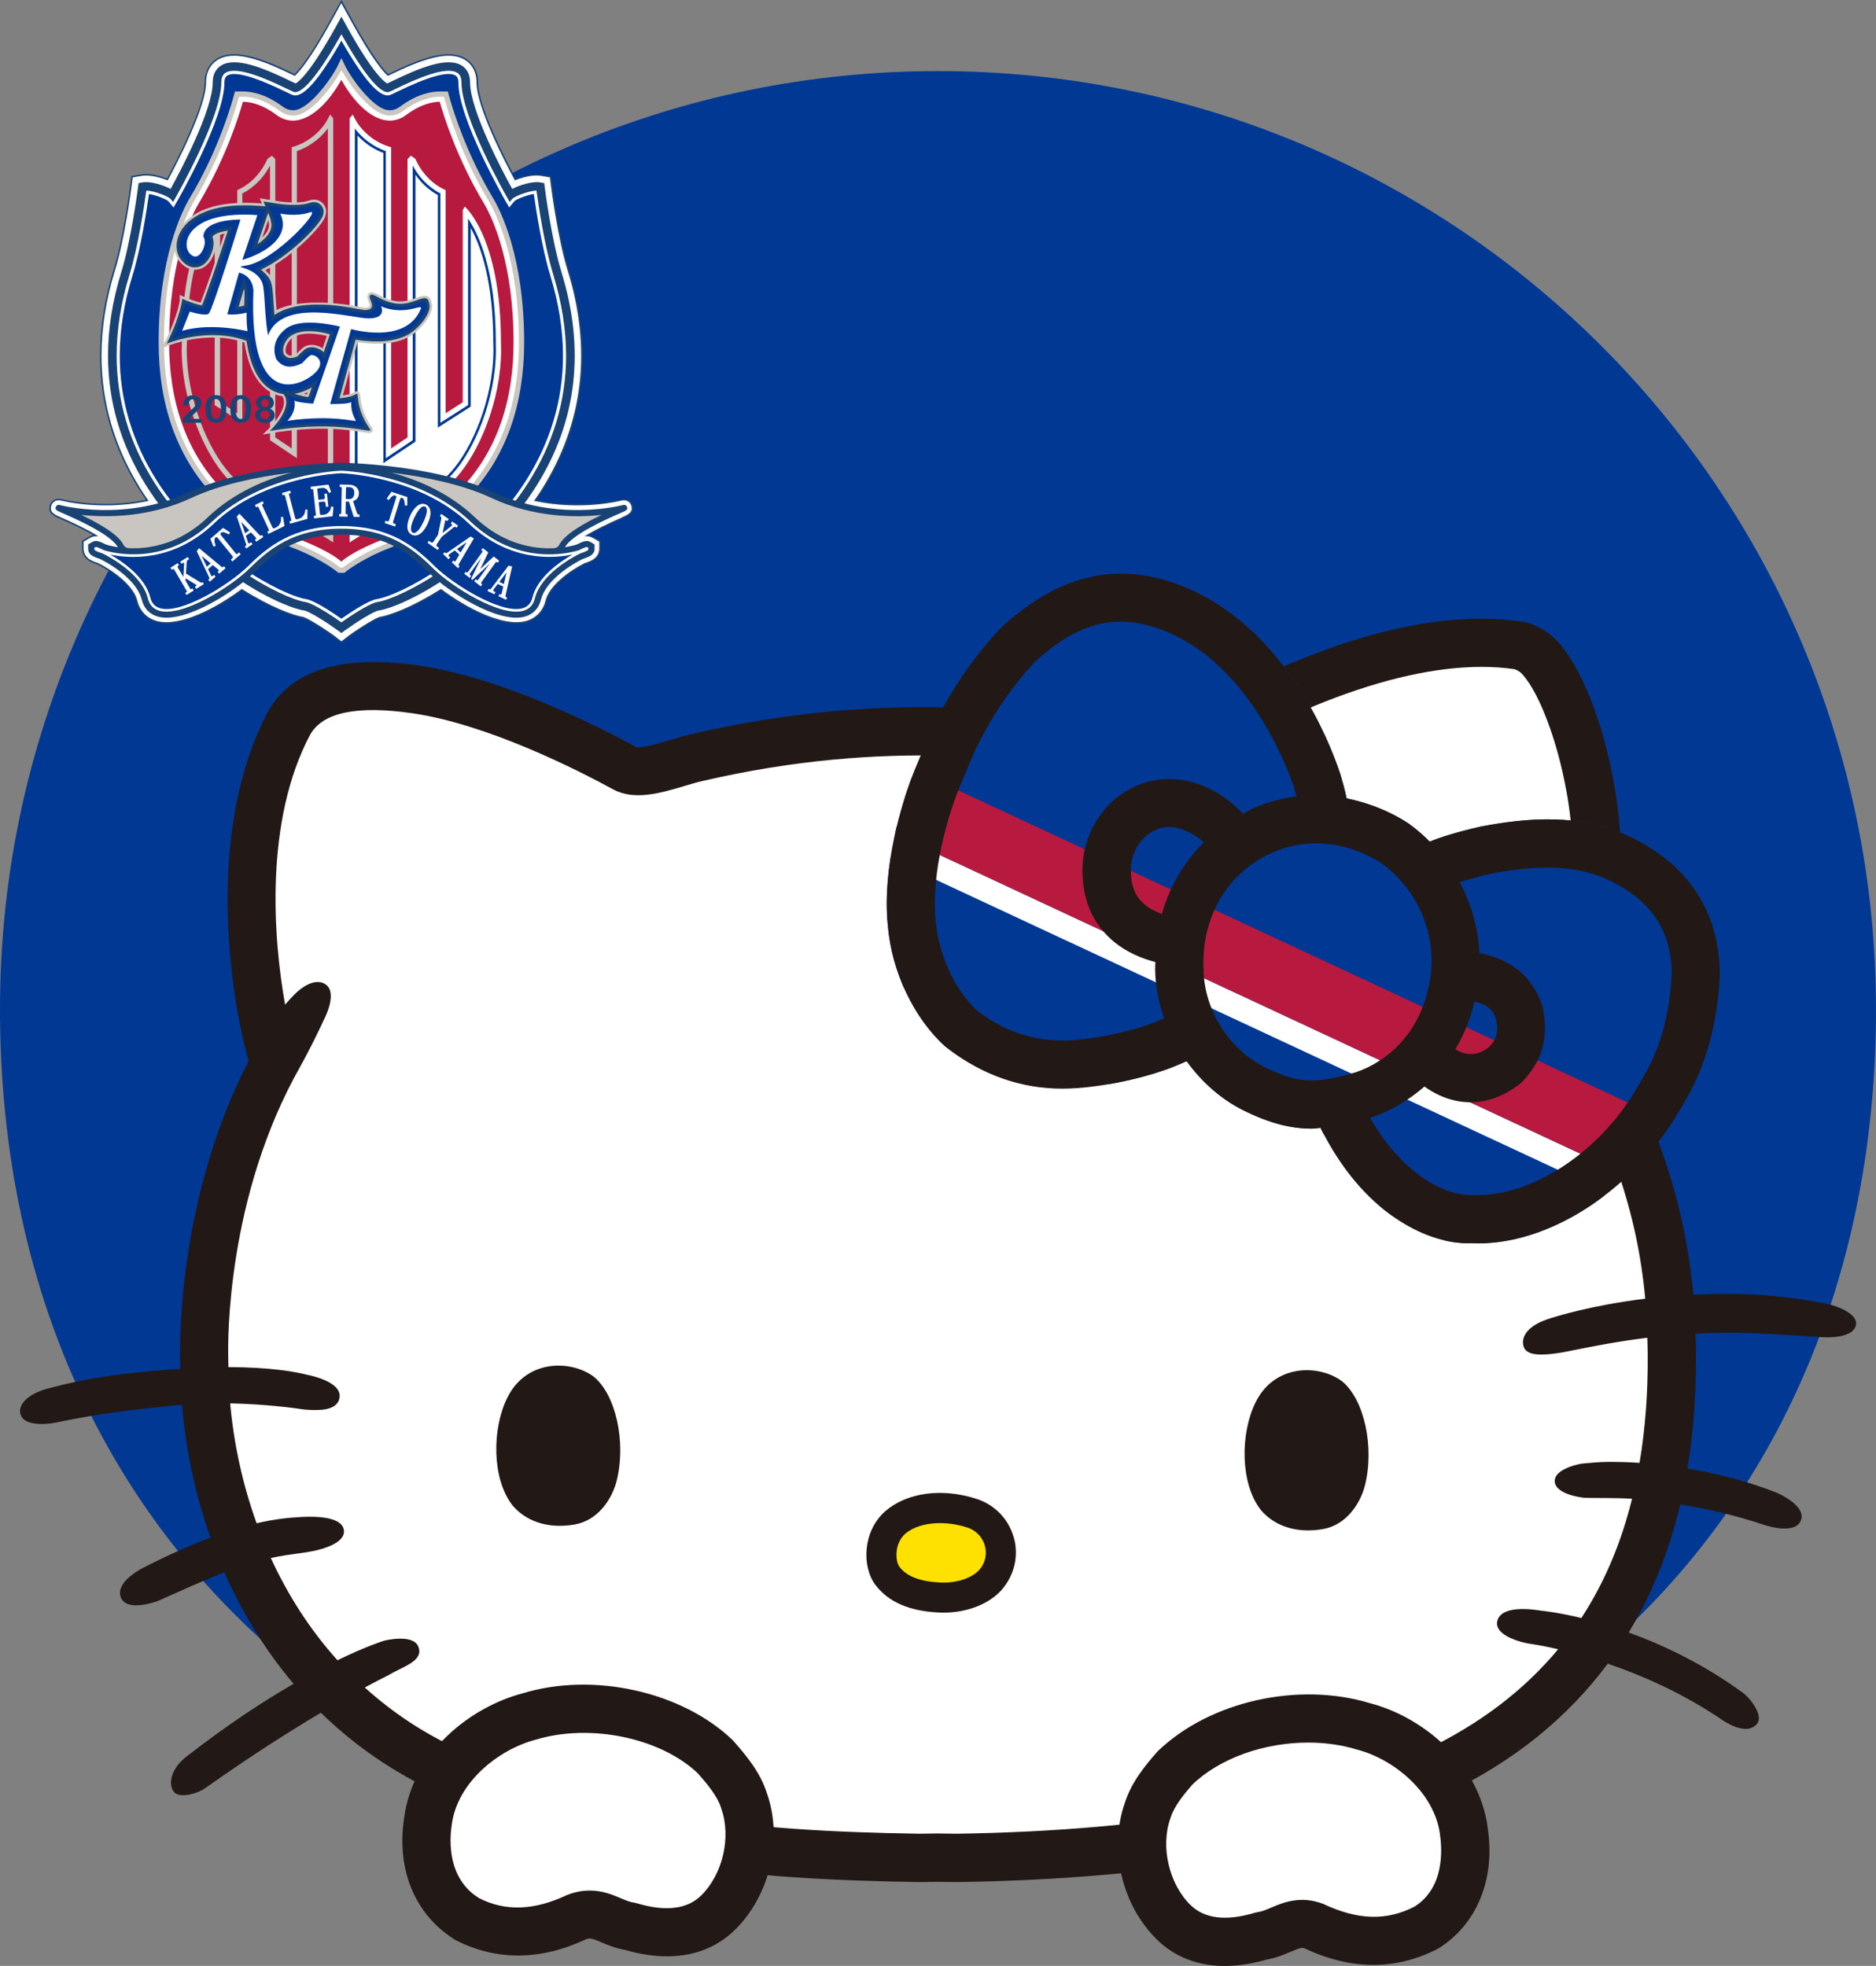 <?xml version="1.0" encoding="UTF-8"?>
<svg id="_レイヤー_2" data-name="レイヤー 2" xmlns="http://www.w3.org/2000/svg" xmlns:xlink="http://www.w3.org/1999/xlink" viewBox="0 0 426.45 446.9">
  <rect x="0" y="0" width="426.45" height="446.9" fill="#808080" stroke="none"/>
  <defs>
    <style>
      .cls-1 {
        fill: none;
      }

      .cls-2 {
        fill: #221815;
      }

      .cls-3 {
        fill: #ffe100;
      }

      .cls-4 {
        fill: #194375;
      }

      .cls-5 {
        fill: #fdfafa;
      }

      .cls-6 {
        fill: #b8193f;
      }

      .cls-7 {
        fill: #003894;
      }

      .cls-8 {
        fill: #fff;
      }

      .cls-9 {
        fill: #c9c5c0;
      }

      .cls-10 {
        clip-path: url(#clippath);
      }
    </style>
    <clipPath id="clippath">
      <path class="cls-1" d="M390.94,221.92c.07-12.49-5.34-22.53-15.6-29.03-.69-.44-1.39-.87-2.1-1.27-.77-.43-1.55-.85-2.34-1.22-11.64-5.67-23.69-4.48-34.15-2.53-5.83,1.33-9.45,2.5-11.74,3.46-1.46-1.46-3.03-2.84-4.74-4.07-.97-.67-6.37-4.22-14.15-5.76-.48-2.23-.98-3.97-1.26-4.88-.01-.05-.23-.79-.25-.84-1.29-3.88-4.26-11.63-9.68-19.89-6.8-10.34-15.02-17.72-24.49-21.96-15.15-6.65-29.01-3.93-42.64,8.54-6.19,6.41-11.53,14.18-15.87,23.1-.54,1.12-4.52,10.56-4.96,11.86-1.56,4.27-6.56,19.27-5.14,33.03.89,10.47,5.87,20.98,13,27.42.12.11.54.44.67.53,7.94,6.03,16.67,9.07,25.99,9.07,1.13,0,2.27-.05,3.42-.13,12.05-.93,21.23-4.61,21.51-4.72,1.18-.45,2.22-.93,3.33-1.4,3.32,4.59,7.6,8.48,12.65,11.05,6.29,3.17,11.23,4.29,15.81,4.29.67,0,1.31-.14,1.97-.18.25.54.51,1.09.92,1.73,9.83,18.52,24.19,24.87,33.25,24.47.58.03,1.17.05,1.76.05,15.78,0,33.72-11.18,44.46-28.18l.53-.88c3.53-5.77,8.87-14.5,9.85-31.66Z"/>
    </clipPath>
  </defs>
  <g id="_レイヤー_1-2" data-name="レイヤー 1">
    <g>
      <path class="cls-7" d="M426.45,229.38c0,117.76-84.41,196.43-213.22,196.43S0,347.14,0,229.38,95.46,16.16,213.22,16.16s213.22,95.46,213.22,213.23Z"/>
      <g>
        <g>
          <g>
            <path class="cls-2" d="M419.52,297.94c-1.3-.72-2.84-1.24-3.8-1.44-6.81-1.4-13.64-2.18-20.31-2.33-3.7-.09-7.16,0-10.49.16-1.79-20.11-8.09-39.31-19.27-58.27,1.62-9.72,2.12-22.36,2.53-32.66l.21-5.17c.84-18.75-5.88-43.26-14.38-52.47-2.12-2.29-5.31-4.04-8.12-4.45-21.54-3.21-49.87,5.35-81.73,24.67l-4-.6c-26.18-3.9-58.77-8.75-103.06,1.53-1.4.32-2.95.78-4.54,1.26-2.36.71-6.76,1.98-7.92,1.68-8.49-4.64-30.28-15.71-49.14-18.5-17.53-2.61-29.09.83-34.52,10.31-15.37,28.86-7.65,69.07-4.44,79.47-16,31.01-15.7,63.87-15.6,67.47-.01.84.03,1.72.04,2.58-.84.06-1.6.09-2.48.16-8.93.71-17.8,1.58-28.07,4.44-3.34.92-6.41,3.14-5.81,5.59.47,1.92,2.84,2.34,4.83,2.34,1.54,0,2.85-.25,2.89-.26,10.63-2.17,16.02-2.75,23.47-3.55l3.14-.34c.81-.09,1.61-.13,2.42-.2.81,9.68,2.86,19.99,6.48,30.18-4.44,1.67-9.56,3.89-15.71,7.07-.04.02-3.98,2.08-4.74,4.62-.23.78-.15,1.56.23,2.24.62,1.11,1.92,1.46,3.31,1.46,2.3,0,4.82-.95,4.86-.96,1.84-.81,3.57-1.58,5.21-2.31,3.72-1.66,6.96-3.05,10-4.23,3.93,8.9,9.09,17.53,15.73,25.34-6.84,3.95-15.09,9.33-24.43,16.6-1.94,1.52-3.19,3.45-3.41,5.32-.12,1.04.11,1.99.65,2.67.41.51,1.18.73,2.1.73,1.62,0,3.71-.68,5.14-1.7,10.26-7.27,19.16-12.89,26.15-17.04,7.51,7.31,16.5,13.67,27.22,18.49,35.27,15.84,67.77,19.4,108.95,20l4.04-.06,4.36.06c47.38-.7,84.81-7.46,111.26-20.11,15.35-7.34,27.56-17.24,36.7-29.54,7.64,2.61,16.9,6.62,25.83,12.66,1.14.79,3.45,2.17,5.5,2.17.92,0,1.79-.27,2.47-1.01.29-.3.62-.85.53-1.73-.17-1.86-2.23-4.46-3.56-5.43-9.12-6.66-18.29-10.95-26.01-13.74,5.25-8.67,9.17-18.37,11.72-29.12,5.64.9,12.22,2.35,19.44,4.77.04,0,2.17.71,4.26.71,1.57,0,3.11-.39,3.7-1.78.27-.63.26-1.33-.03-2.02-1.04-2.48-5.39-4.32-5.43-4.33-7.12-2.82-14.12-4.48-20.31-5.49,1.35-8.14,2-16.8,1.93-26,.02-1.57-.07-3.12-.1-4.67,2.93-.16,5.97-.26,9.16-.22,4.96.05,10.48.42,15.35.74,1.52.1,2.99.19,4.4.28,3.19.18,7.1-.41,7.57-2.73.17-.81-.11-2.03-2.36-3.29Z"/>
            <path class="cls-8" d="M354.53,236.07c1.76-9.13,2.29-22.42,2.71-33.11l.22-5.23c.76-16.97-5.67-38.25-11.49-44.55-.51-.56-1.4-.99-1.72-1.06-18.78-2.76-45.27,5.51-74.57,23.31-2.08,1.26-3.22,1.95-5.23,1.65l-5.91-.87c-25.25-3.76-56.69-8.45-98.98,1.36-1.2.27-2.52.68-3.88,1.08-5.38,1.6-11.46,3.43-16.3.79-7.98-4.35-28.38-14.75-45.5-17.28-12.59-1.85-20.45-.25-23.34,4.78-10.47,19.65-8.42,46.45-5.73,61.45.72-.85,1.42-1.62,2.07-2.27,2.63-2.63,5.32-3.6,7.16-2.33,1.91,1.32,1.15,4.66-.08,7.33-1.22,2.65-3.69,7.76-5.63,11.18,0,0,0,.01,0,.02-16.85,29.6-16.54,62.53-16.45,66.2,0,.74.03,1.51.04,2.26,9.31.02,14.99,1,17.89,1.74l.21.05c.06.01,7.62,1.41,7.18,5.04-.39,3.23-4.98,2.99-7.2,2.87l-.82-.06c-2.44-.37-8.96-1.24-16.86-1.4.79,8.79,2.71,18.09,6.01,27.25,4.52-1.04,7.71-1.28,9.83-1.4l.29-.02c2.79-.15,9.39-.25,9.73,3.07.3,2.87-4.87,4.24-7.11,4.7-1.04.21-2.16.36-3.41.53-1.75.24-3.74.52-6.09,1.02,3.77,8.24,8.76,16.15,15.14,23.24,6.63-3.22,10.45-4.39,10.53-4.42.06-.03,6.57-1.68,7.84,1.28,1.09,2.56-1.67,3.92-4.33,5.24-.85.42-1.74.86-2.55,1.35,0,0-.09.05-.26.13-1.03.51-2.75,1.4-5.02,2.62,6.17,5.56,13.32,10.43,21.71,14.2,33.54,15.07,64.84,18.45,104.46,19.04l4.04-.06,4.36.06c44.98-.67,81.88-7.25,106.54-19.04,12.36-5.91,22.38-13.54,30.17-22.9-3.71-.86-5.98-1.18-6.04-1.19-1.42-.14-5.85-1.17-7.34-3.19-.44-.61-.61-1.28-.47-1.94.75-3.62,7.32-2.9,10.09-2.43.35.03,3.75.38,9.03,1.65,5.2-7.94,9.03-16.98,11.53-27.1-2.33-.14-4.2-.17-5.48-.17-2.44.01-5.28-.05-5.28-.05-.74-.07-6.59-.76-6.82-3.68-.03-.39.05-1,.6-1.64,1.31-1.53,4.62-2.39,6.03-2.5l.31-.03c.84-.08,3.07-.3,5.31-.32h.61c1.62,0,3.81.05,6.42.22,1.29-7.68,1.93-15.9,1.86-24.75.01-1.24-.07-2.46-.09-3.69-6.85.85-12.47,1.97-16.3,2.74-1.96.39-3.38.68-4.24.78-1.38.2-2.56.3-3.55.3-2.31,0-3.58-.56-4-1.72-.29-.84-.23-1.74.18-2.59.74-1.52,2.53-2.81,5.19-3.71,2.09-.71,10.21-3.2,22.24-4.68-1.72-19.09-7.86-37.28-18.78-55.31-.7-1.16-.95-2.54-.69-3.87Z"/>
          </g>
          <g>
            <path class="cls-2" d="M115.31,317.75c-3.5,7.1-3.52,18.45,1.21,24.48,2.92,3.45,7.8,5.41,14.09,4.33,5.43-.94,8.52-5.9,9.55-9.85,2.23-8.84-.15-19.68-5.23-23.79-5.36-3.91-15.39-3.82-19.61,4.83Z"/>
            <path class="cls-2" d="M285.41,318.79c-3.5,7.1-3.52,18.45,1.21,24.48,2.92,3.45,7.8,5.41,14.09,4.33,5.43-.94,8.52-5.9,9.55-9.85,2.23-8.84-.14-19.68-5.23-23.79-5.36-3.91-15.39-3.82-19.61,4.83Z"/>
            <g>
              <path class="cls-2" d="M230.45,349.5c-1.17-4.16-4.32-7.43-8.44-8.76-7.86-2.55-15.82-1.48-20.77,2.79-5.16,4.56-5.41,12.65-2.18,16.84,2.99,3.87,7.72,5.9,14.48,6.2.31.01.63.02.94.02,5.41,0,10.44-1.98,13.31-5.27v-.02c2.83-3.28,3.82-7.69,2.67-11.81Z"/>
              <path class="cls-3" d="M219.91,347.25c-2.1-.68-4.24-1.01-6.25-1.01-3.19,0-6.05.84-7.91,2.45-2.45,2.17-2.29,6.18-1.26,7.52,1.68,2.18,4.74,3.34,9.35,3.54,4.27.17,7.46-1.38,8.79-2.9,1.34-1.56,1.79-3.55,1.24-5.49-.54-1.94-2.02-3.48-3.96-4.11Z"/>
            </g>
          </g>
        </g>
        <g>
          <g>
            <path class="cls-2" d="M174.31,407.58c-1.48-4.63-4.48-8.3-7.74-11.99-11.57-11.1-31.76-15.56-47.81-10.64-11.58,3.03-24.94,13.2-26.89,28.3-1.79,11.76,2.42,22.06,11.65,27.76,9.31,4.78,19.42,4.67,29.7-.17.87-.33,1.3-.24,3.57.72,1.42.61,3.17,1.34,5.28,1.7,3.57,1.03,6.76,1.46,9.57,1.46,7.46,0,12.38-3.02,15.44-6.04,7.97-7.84,10.94-20.61,7.23-31.1Z"/>
            <path class="cls-8" d="M163.98,411.17c-.03-.07-.05-.13-.07-.2-.83-2.65-3.05-5.31-5.25-7.82-8.41-8.05-24.41-11.47-36.92-7.67-8.41,2.21-17.79,9.67-19.04,19.29-.55,3.62-1.01,12.25,6.19,16.72,5.93,3.02,12.4,2.87,20-.7,1.9-.75,3.63-1.02,5.18-1.02,2.92,0,5.24.98,6.98,1.72,1.12.47,2.08.88,2.97,1.01.27.04.53.09.78.17,6.51,1.94,11.44,1.34,14.59-1.78,4.91-4.82,6.87-13.3,4.58-19.71Z"/>
          </g>
          <g>
            <path class="cls-2" d="M338.19,415.54c-1.98-15.21-15.33-25.39-26.69-28.34-16.27-4.97-36.47-.53-48.34,10.91-2.82,3.2-5.95,7-7.44,11.65-3.71,10.49-.74,23.27,7.22,31.1,3.07,3.03,8,6.05,15.45,6.05,2.81,0,5.99-.43,9.57-1.46,2.11-.36,3.86-1.1,5.28-1.7,2.29-.98,2.71-1.06,3.23-.88,10.61,5,20.73,5.11,30.44.1,8.83-5.48,13.04-15.78,11.27-27.43Z"/>
            <path class="cls-8" d="M327.35,417.07c-1.27-9.74-10.64-17.21-18.84-19.34-3.53-1.08-7.32-1.6-11.13-1.6-9.92,0-20.02,3.48-26.32,9.54-1.88,2.17-4.1,4.83-4.94,7.48-.02.07-.04.13-.07.2-2.29,6.41-.33,14.89,4.56,19.7,3.17,3.11,8.06,3.72,14.6,1.78.25-.07.51-.13.78-.17.89-.13,1.85-.53,2.97-1.01,2.67-1.14,6.69-2.83,11.82-.85,7.93,3.73,14.41,3.87,20.73.64,6.81-4.24,6.35-12.88,5.82-16.38Z"/>
          </g>
        </g>
        <g>
          <g class="cls-10">
            <g>
              <rect class="cls-7" x="242.27" y="118.22" width="103.62" height="181.08" transform="translate(-19.41 387.06) rotate(-65)"/>
              <rect class="cls-6" x="280.86" y="130.38" width="15.11" height="181.08" transform="translate(-33.7 388.94) rotate(-65)"/>
              <rect class="cls-8" x="281.34" y="139.7" width="5.45" height="181.08" transform="translate(-44.65 390.39) rotate(-65)"/>
            </g>
          </g>
          <path class="cls-2" d="M390.94,221.92c.07-12.49-5.34-22.53-15.6-29.03-.69-.44-1.39-.87-2.1-1.27-.77-.43-1.55-.85-2.34-1.22-11.64-5.67-23.69-4.48-34.15-2.53-5.83,1.33-9.45,2.5-11.74,3.46-1.46-1.46-3.03-2.84-4.74-4.07-.97-.67-6.37-4.22-14.15-5.76-.48-2.23-.98-3.97-1.26-4.88-.01-.05-.23-.79-.25-.84-1.29-3.88-4.26-11.63-9.68-19.89-6.8-10.34-15.02-17.72-24.49-21.96-15.15-6.65-29.01-3.93-42.64,8.54-6.19,6.41-11.53,14.18-15.87,23.1-.54,1.12-4.52,10.56-4.96,11.86-1.56,4.27-6.56,19.27-5.14,33.03.89,10.47,5.87,20.98,13,27.42.12.11.54.44.67.53,7.94,6.03,16.67,9.07,25.99,9.07,1.13,0,2.27-.05,3.42-.13,12.05-.93,21.23-4.61,21.51-4.72,1.18-.45,2.22-.93,3.33-1.4,3.32,4.59,7.6,8.48,12.65,11.05,6.29,3.17,11.23,4.29,15.81,4.29.67,0,1.31-.14,1.97-.18.25.54.51,1.09.92,1.73,9.83,18.52,24.19,24.87,33.25,24.47.58.03,1.17.05,1.76.05,15.78,0,33.72-11.18,44.46-28.18l.53-.88c3.53-5.77,8.87-14.5,9.85-31.66ZM262.41,232.44c-.08.03-8.08,3.2-18.37,4-11.87.92-19.45-4.84-21.88-6.66-5-4.53-8.79-12.66-9.45-20.34-1.18-11.51,3.16-24.52,4.61-28.48.39-1.06,3.95-9.57,4.44-10.59,3.84-7.89,8.52-14.72,13.66-20.06,10.24-9.37,19.41-11.29,30.57-6.38,7.49,3.36,14.15,9.4,19.77,17.96,4.92,7.49,7.54,14.61,8.32,16.9l.28.99c.1.33.23.76.37,1.26-3.12.38-6.39,1.21-9.76,2.67-.86.37-1.62.86-2.44,1.29-1.82-1.99-4.05-3.77-6.3-5.03-6.73-3.79-14.11-3.84-20.25-.13-6.59,4-10.46,11.71-9.86,19.44.23,6.03,2.69,11.16,7.12,14.82,2.87,2.37,6.27,3.78,9.4,4.6,0,.53-.07,1.05-.05,1.58.03,3.82.78,7.6,2.04,11.21-.76.31-1.43.63-2.24.94ZM264.12,207.75c-1.43-.51-2.96-1.24-4.22-2.39-1.79-1.63-2.7-3.75-2.82-6.7-.29-3.87,1.51-7.59,4.61-9.47,2.17-1.32,4.47-1.53,7.04-.66,2.02.68,3.67,1.86,4.9,2.98-4.48,4.46-7.75,9.99-9.5,16.23ZM306.89,244.14c-7.63,2.01-11.53,2.43-19.54-1.62-8.18-4.17-13.72-13.13-13.78-22.47-.43-11.82,5.62-21.89,15.78-26.29,3.44-1.49,6.75-2.04,9.77-2.05,8.05,0,14.03,3.93,14.85,4.49,9.03,6.49,13.34,17.88,10.69,28.51-2.49,11.49-10.8,17.57-17.75,19.43ZM371.63,248.08l-.6,1.01c-8.69,13.74-23.71,23.26-36.56,22.57-6.52.09-15.93-5.16-23.02-17.53,4.14-1.36,8.46-3.71,12.35-7.14,1.96,1.41,4.3,2.61,7,3.2,1.02.22,2.2.38,3.49.38,3.21,0,7.18-.98,11.47-4.38,4.8-4.81,6.43-10.35,4.84-17.49-2.82-8.54-9.53-11.12-14.31-12.03-.27-5.63-1.81-11.14-4.48-16.14,2.05-.65,4.64-1.36,7.15-1.94,8.49-1.57,18.35-2.62,27.19,1.67.59.28,1.14.58,1.7.89.53.3,1.04.61,1.59.96,7.15,4.53,10.61,10.99,10.57,19.46-.82,14.14-4.94,20.88-8.38,26.5ZM335.17,227.65c2.53.61,4.13,1.69,4.89,3.94.65,2.96.13,4.69-1.56,6.43-1.71,1.35-3.44,1.83-5.18,1.51-.94-.17-1.76-.57-2.49-1,1.88-3.16,3.39-6.77,4.33-10.89Z"/>
        </g>
      </g>
    </g>
    <g>
      <g>
        <path class="cls-4" d="M143.86,114.78c-.3-.86-1.2-1.71-2.75-1.29-.09.02-8.64,2.25-19.07.15.6-.87,1.12-1.65,1.57-2.39,9.42-15.1,11.36-31.91,5.77-49.97-2.18-7.04-3.66-18.39-3.73-18.89h0s0,0,0,0l-.13-1.01-.16-1.23-.02-.13-.13-.02-1.22-.2-1.01-.17c-1.45-.24-3.59.12-5.76.95-2.1-3.9-8.54-16.35-8.54-21.82,0-3.21-1.72-4.76-2.75-5.41-3.84-2.4-9.85-.34-17.7,3.48-1.1-1.06-3.53-3.97-7.83-11.76h0s0,0,0,0h0s-1.19-2.17-1.19-2.17l-1.45-2.63-.15-.28-.15.28-1.46,2.63-1.2,2.17c-4.3,7.79-6.73,10.7-7.83,11.76-7.85-3.83-13.86-5.88-17.7-3.48-1.03.64-2.75,2.2-2.75,5.41,0,5.47-6.44,17.92-8.54,21.82-2.17-.83-4.31-1.19-5.76-.95h.02s-.19.03-1.02.17l-1.22.2-.13.02-.02.13-.16,1.23-.13,1.01c-.06.48-1.55,11.85-3.73,18.89-2.06,6.66-3.1,13.24-3.1,19.57,0,10.73,2.99,20.96,8.88,30.4.46.73.98,1.52,1.57,2.39-10.43,2.11-18.98-.12-19.07-.15-1.55-.42-2.45.43-2.75,1.28-.66,1.87.9,2.55,2.27,3.15,3.08,1.35,5.62,2.59,7.57,3.71-.34.07-.67.19-1,.39,0,0-1.47.86-1.47.86l-.09.05v.1s0,1.19,0,1.19c0,0,0,.51,0,.51,0,1.22.65,2.25,1.82,2.9.42.23,1.01.48,1.77.73,3.49,1.77,7.84,5,8.65,8.31.6,2.45,2.32,4.22,4.71,4.86,5.29,1.41,13.72-2.99,19.39-7.22,6.38,4.01,11.45,5.89,13.87,6.28.62.15,3.66,1.9,6.86,4.18h0c.2.16.46.36.77.6l1.01.77.11.08.11-.08,1.01-.78.77-.59c3.24-2.32,6.22-4.02,6.86-4.18,2.43-.39,7.49-2.27,13.87-6.28,5.66,4.23,14.1,8.63,19.39,7.22,2.39-.64,4.11-2.41,4.71-4.86.81-3.3,5.17-6.54,8.65-8.31.76-.25,1.36-.49,1.77-.73,1.18-.65,1.82-1.68,1.82-2.89v-1.8l-.09-.05-.6-.36s-.88-.52-.88-.52c-.33-.2-.66-.32-1-.39,1.95-1.12,4.48-2.37,7.57-3.71,1.37-.6,2.93-1.28,2.27-3.14Z"/>
        <path class="cls-8" d="M141.44,117.6c-3.34,1.46-6.05,2.8-8.06,3.99l-.53.31h.61c.47.02.91.16,1.36.42,0,0,.88.52.88.52,0,0,.39.23.52.3v1.6c0,1.08-.58,2-1.64,2.59-.4.22-.98.46-1.73.7h-.01s-.01.01-.01.01c-3.55,1.8-8,5.12-8.84,8.54-.57,2.32-2.2,4-4.46,4.6-5.2,1.39-13.58-3.03-19.18-7.23l-.1-.07-.1.06c-6.4,4.04-11.45,5.91-13.86,6.3h0s-.02,0-.03,0c0,0,0,0,0,0h0c-.7.19-3.66,1.87-6.97,4.24,0,0-.77.6-.77.6,0,0-.73.57-.9.7l-.91-.69c-.32-.24-.59-.45-.79-.62h0c-3.3-2.36-6.26-4.04-6.96-4.22h0c-2.39-.38-7.46-2.25-13.89-6.31l-.1-.06-.1.07c-5.6,4.2-13.98,8.62-19.18,7.23-2.26-.6-3.89-2.28-4.46-4.6-.84-3.42-5.29-6.74-8.84-8.54h-.01s-.01-.01-.01-.01c-.74-.24-1.33-.48-1.73-.7-1.06-.59-1.64-1.51-1.64-2.6,0,0,0-.51,0-.51,0,0,0-.81,0-1.09l1.39-.81c.45-.26.89-.4,1.36-.41h.61s-.53-.33-.53-.33c-2.01-1.19-4.72-2.54-8.06-3.99-1.35-.59-2.63-1.15-2.08-2.71.25-.71,1.01-1.42,2.33-1.06.09.02,8.86,2.32,19.49.1l.26-.05-.15-.22c-.66-.95-1.22-1.8-1.72-2.59-5.86-9.39-8.83-19.55-8.83-30.22,0-6.29,1.04-12.84,3.09-19.46,2.19-7.07,3.68-18.47,3.74-18.95,0,0,.13-1.01.13-1.01l.14-1.1,1.09-.18,1.01-.17h0c1.42-.23,3.56.14,5.72.98l.14.06.07-.14c2.03-3.77,8.65-16.51,8.65-22.12,0-3.04,1.62-4.51,2.58-5.11,3.7-2.31,9.62-.27,17.37,3.51,0,0,.09.05.09.05l.11.05.09-.08c1.08-1,3.55-3.89,7.99-11.93,0,0,1.2-2.17,1.2-2.17l1.3-2.36,1.3,2.36,1.2,2.17h0s0,0,0,0c4.44,8.04,6.91,10.92,7.99,11.93l.09.08.19-.09c7.76-3.78,13.69-5.83,17.39-3.52.97.6,2.58,2.07,2.58,5.11,0,5.61,6.62,18.35,8.65,22.12l.07.14.14-.06c2.16-.85,4.3-1.22,5.72-.98l1.01.17,1.09.18.14,1.1.13,1.01c.06.48,1.55,11.87,3.74,18.95,5.56,17.96,3.63,34.67-5.74,49.68-.49.79-1.06,1.64-1.72,2.59l-.15.22.26.05c10.62,2.22,19.4-.08,19.49-.1,1.32-.36,2.08.35,2.33,1.06.55,1.56-.73,2.12-2.08,2.71Z"/>
      </g>
      <g>
        <g>
          <g>
            <path class="cls-4" d="M127.63,61.83c-2.23-7.2-3.73-18.71-3.79-19.2l-.13-1.01-1.01-.17c-1.61-.26-4.44.55-6.27,1.5-2.04-3.71-9.57-17.82-9.57-24.19,0-2.21-1.02-3.31-1.88-3.85-3.31-2.07-9.62.5-15.95,3.59,0,0-.68.32-1,.47-.6-.3-3.22-2.14-9.22-13.01l-1.2-2.17-1.2,2.17c-6.01,10.87-8.62,12.71-9.22,13.01-.24-.12-1-.47-1-.47-6.33-3.09-12.64-5.66-15.95-3.59-.86.54-1.89,1.64-1.89,3.85,0,6.37-7.53,20.48-9.57,24.19-1.83-.96-4.66-1.77-6.27-1.5l-1.01.17-.13,1.01c-.06.49-1.57,12-3.79,19.2-2.01,6.48-3.02,12.88-3.02,19.02,0,10.38,2.89,20.29,8.6,29.43,11.27,18.06,30.08,27.58,36.02,28.51,1.04.16,4.75,2.46,7.6,4.5,0,0,.82.63.82.63l.8-.61c2.86-2.04,6.58-4.35,7.62-4.51,5.95-.93,24.76-10.45,36.02-28.51,9.12-14.62,11-30.93,5.58-48.45Z"/>
            <g>
              <path class="cls-8" d="M125.76,62.4c-1.98-6.41-3.38-15.96-3.76-18.74l-.04-.33-.33.02c-1.7.13-4.7,1.29-5.22,1.91l-.55.65-.42-.73c-.43-.75-10.54-18.46-10.54-26.43,0-1.62-.75-2.07-.99-2.22-2.56-1.56-9.23,1.37-14.02,3.7-.91.44-1.28.62-1.5.68-1.08.3-3.87-.93-10.48-12.59l-.3-.54-.31.54c-6.61,11.66-9.4,12.89-10.48,12.59-.21-.06-.59-.24-1.5-.68-4.79-2.34-11.46-5.26-14.02-3.7-.24.15-.99.6-.99,2.22,0,7.97-10.11,25.68-10.54,26.43l-.42.73-.55-.65c-.52-.62-3.51-1.78-5.22-1.91l-.33-.02-.04.33c-.38,2.77-1.78,12.32-3.76,18.74-1.95,6.29-2.93,12.49-2.93,18.44,0,10.21,2.89,19.93,8.6,28.89,10.82,16.99,28.97,26.3,34.36,27.14,1.24.19,4.21,1.87,7.92,4.47l.2.14.2-.14c3.71-2.6,6.67-4.27,7.92-4.47,5.4-.84,23.55-10.16,34.36-27.14,5.71-8.96,8.6-18.68,8.6-28.89,0-5.95-.99-12.15-2.93-18.44Z"/>
              <path class="cls-7" d="M125.09,62.61c-1.93-6.22-3.3-15.36-3.74-18.51-1.74.23-4.12,1.29-4.41,1.63l-.87,1.04-.32.39-.25-.44-.67-1.17c-.43-.76-10.63-18.62-10.63-26.77,0-1.22-.49-1.52-.66-1.62-1.68-1.02-6.17.23-13.35,3.74-.99.48-1.35.65-1.61.73-2.25.63-5.84-3.42-10.97-12.38-5.13,8.96-8.72,13.02-10.97,12.38-.27-.08-.62-.25-1.62-.73-7.18-3.5-11.67-4.76-13.35-3.73-.16.1-.66.4-.66,1.62,0,8.15-10.2,26.02-10.63,26.77l-.67,1.17-.25.44-.32-.39-.87-1.04c-.28-.34-2.67-1.39-4.41-1.63-.44,3.15-1.81,12.29-3.74,18.51-1.93,6.22-2.9,12.36-2.9,18.23,0,10.08,2.86,19.67,8.49,28.52,10.7,16.8,28.57,26,33.88,26.83,1.82.28,5.72,2.85,8.01,4.45,2.3-1.6,6.19-4.16,8.01-4.45,5.31-.83,23.18-10.03,33.88-26.83,5.63-8.84,8.49-18.44,8.49-28.52,0-5.88-.98-12.01-2.9-18.23Z"/>
            </g>
            <g>
              <path class="cls-9" d="M77.61,13.2l-1.04,2.16c-2.7,4.81-6.7,9.03-9.11,9.6-1.11.27-2.19.02-3.2-.73-4.05-3.02-7.41-3.45-9.05-3.44h-1.8s-.48,1.72-.48,1.72c-.77,2.73-3.74,12.41-9.76,22.45-1.67,2.79-7.11,13.39-7.11,32.87,0,7.02,1.03,13.49,3.05,19.23,4.59,13.02,14.15,22.4,28.4,27.86,3.91,1.55,7.9,3.98,9.41,5.3h1.37c1.51-1.32,5.5-3.75,9.41-5.3,14.25-5.46,23.81-14.84,28.4-27.86,2.02-5.74,3.05-12.2,3.05-19.23,0-19.48-5.44-30.09-7.11-32.87-6.01-10.04-8.99-19.72-9.76-22.45l-.48-1.71h-1.8c-1.64-.02-5,.41-9.05,3.43-1.01.75-2.08,1-3.2.73-2.41-.57-6.41-4.79-9.11-9.6l-1.04-2.16h0Z"/>
              <path class="cls-8" d="M77.61,15.95c-2.52,4.49-6.72,9.43-9.87,10.18-1.45.35-2.9.02-4.18-.94-3.77-2.81-6.84-3.21-8.33-3.2,0,0-.45,0-.9,0-.12.43-.24.85-.24.85-.78,2.76-3.79,12.57-9.88,22.74-1.63,2.72-6.94,13.08-6.94,32.26,0,6.89,1,13.22,2.98,18.83,4.47,12.68,13.79,21.81,27.71,27.15,3.73,1.48,7.55,3.73,9.4,5.22h.53c1.85-1.49,5.66-3.74,9.38-5.22,13.93-5.34,23.25-14.47,27.72-27.15,1.98-5.61,2.98-11.94,2.98-18.83,0-19.18-5.32-29.54-6.94-32.26-6.09-10.16-9.1-19.97-9.88-22.74,0,0-.12-.43-.24-.85-.45,0-.9,0-.9,0-1.49,0-4.56.39-8.33,3.2-1.28.96-2.73,1.28-4.18.93-3.15-.75-7.35-5.69-9.87-10.18h0s0,0,0,0Z"/>
              <path class="cls-6" d="M77.61,127.68c-2.25-1.97-6.45-3.84-9.22-4.95-13.59-5.21-22.68-14.11-27.03-26.45-2.12-6-2.92-12.35-2.92-18.45,0-18.03,4.75-28.27,6.78-31.67,6.1-10.18,9.12-19.88,10-23.02,1.34,0,4.11.36,7.6,2.97,1.58,1.18,3.37,1.57,5.18,1.14,3.98-.95,7.39-5.17,9.59-9.09h0c2.2,3.92,5.61,8.14,9.59,9.09,1.81.43,3.61.04,5.18-1.14,3.5-2.6,6.26-2.97,7.6-2.97.88,3.13,3.9,12.84,10,23.02,2.04,3.4,6.78,13.63,6.78,31.67,0,6.1-.8,12.45-2.92,18.45-4.35,12.34-13.44,21.24-27.03,26.45-2.77,1.1-6.96,2.97-9.22,4.95"/>
              <g>
                <g>
                  <path class="cls-8" d="M101.31,43.21s-4.44-1.56-6.9-7.11l-1.01-.7-.76.76v63.28l-3.73,2.5V33.45s-4.58-.91-7.72-5.55l-1.02-1.87-.7.89v96.38l1.44-.91c1.95-1.23,4.92-2.73,8.03-2.89,1.43-.09,8.14-3.6,14.81-10.96,5.05-5.57,10.17-17.36,10.17-29.12l-.04-1.54c0-24.03-8.23-30.92-8.23-30.92l-.46.81v43.68l-3.9,2.5v-50.73Z"/>
                  <path class="cls-7" d="M112.71,77.9c0-16.67-4.04-24.9-6.31-28.21v42.4l-6.29,4.02v-52.14c-1.38-.69-4.25-2.5-6.29-6.35v62.44l-6.11,4.1V34.34c-1.53-.51-4.59-1.89-7.05-5.15v91.95c2.06-1.25,5.05-2.67,8.22-2.84,1.15-.11,7.58-3.5,13.99-10.57,4.9-5.4,9.86-16.86,9.86-28.32l-.04-1.51ZM102.45,107.34c-6.56,7.23-12.83,10.3-13.58,10.38-2.87.15-5.59,1.29-7.59,2.4V30.82c2.11,2.26,4.39,3.39,5.86,3.94v70.53l7.3-4.9v-60.67c1.76,2.51,3.78,3.91,5.09,4.62v52.87l7.48-4.78v-40.61c2.27,4.12,5.12,12.08,5.12,26.1l.04,1.5c0,11.31-4.88,22.6-9.71,27.92Z"/>
                </g>
                <g>
                  <path class="cls-9" d="M53.91,43.21s4.44-1.56,6.9-7.11l1.01-.7.76.76v63.28l3.73,2.5V33.45s4.58-.91,7.72-5.55l1.02-1.87.7.89v96.38l-1.44-.91c-1.95-1.23-4.92-2.73-8.03-2.89-1.43-.09-8.14-3.6-14.81-10.96-5.05-5.57-10.17-17.36-10.17-29.12l.04-1.54c0-24.03,8.23-30.92,8.23-30.92l.46.81v43.68l3.9,2.5v-50.73Z"/>
                  <path class="cls-6" d="M67.49,34.34v69.83l-6.11-4.1v-62.44c-2.03,3.85-4.91,5.66-6.29,6.35v52.14l-6.29-4.02v-42.41c-2.27,3.31-6.31,11.53-6.31,28.18l-.04,1.57c0,11.43,4.96,22.89,9.86,28.29,6.41,7.07,12.84,10.46,14.01,10.57,3.15.16,6.14,1.58,8.2,2.84V29.2c-2.46,3.26-5.52,4.63-7.05,5.15Z"/>
                </g>
              </g>
            </g>
          </g>
          <g>
            <path class="cls-9" d="M98.2,69.35c-.11-1-.39-1.61-.89-1.92-.72-.44-1.59-.12-2.69.28-1.01.37-2.26.83-3.71.81-1.98-.03-3.56-.84-4.71-1.44-.93-.48-1.54-.79-2.1-.57-.18.07-.43.24-.56.63-.03.1-.05.21-.05.32,0,.32.13.66.28,1.03.12.32.28.71.28.98,0,.08-.01.15-.04.19-.04.06-.24.26-1.09.28-.03,0-1.7-.28-1.7-.28-4.6-.94-13.85-1.63-18.35.82-.04-.5-.07-.97-.1-1.38l-.02-.37c-.15-2.23-.26-3.85-.67-4.95-.36-.97-1.06-1.7-1.76-2.36,6.2-3.16,12.87-9.86,13.66-12.31v-.04s.16-.85.16-.85v-.06c0-1.05-.52-1.71-.82-2.01-.47-.45-1.49-1.13-3.1-.56-2.34.83-6.65.2-6.69.19l-4.48-.7.1.25s.33.81.38.94c-.25-.02-.64-.05-.64-.05-13.48-.97-17.47,4.33-18.56,6.66-1.17,2.49-.86,5.19.77,6.89,1.94,2.02,3.82,1.63,4.76,1.22,2.44-1.06,3.27-4.32,3.27-5.64v-.18c-.03-.41-.09-.81-.2-1.24.33-.3,1.08-.6,2.09-.82-2.21,6.75-4.41,13.12-5.41,15.67-.38-.07-.85-.21-1.58-.45-1.13-.37-2.33-.91-2.38-.93l-.82-.37.04.9s.02.71-.51,2.56c-1.06,3.75-2.87,7.23-2.95,7.37l-.72,1.36,1.42-.59c.09-.04,9.08-3.71,17.45-.75.96,6.19,3.21,10.11,6.68,11.63.63.28,1.28.46,1.92.56.27.39.39.83.39,1.35,0,2.14-2.33,4.95-3.56,6.13l-1.28,1.23,1.75-.29c10.95-1.85,17.85-.75,20.8-.28,1.6.26,2.09.33,2.38-.14.11-.18.19-.48-.1-.9-2.22-3.18-2.48-5.67-2.61-6.86-.07-.69-.12-1.11-.53-1.3-.17-.08-.44-.12-.79.12-.61.43-2.02.66-2.68.75.11-.4,1.4-5.05,1.4-5.05.96-3.46,1.66-6,1.94-7.03,2.98.43,7.32.78,11.1-.93,2.78-1.25,6.12-5.13,5.85-7.53ZM64.93,79.83s-.01-.24-.01-.24c0-.73.34-1.53.96-2.26.5-.59,2.57-2.37,8.42-.95-.04.11-.45,1.32-.96,2.79-1.37-.9-3.25-1.13-4.54-.06-.48.4-1.01.91-1.51,1.46-.82.3-1.42.35-1.79.12-.18-.11-.34-.26-.5-.45-.03-.15-.06-.29-.07-.41ZM60.62,51.06s.2-.59.35-1.02c.09.33.18.78.18,1.14v.15c-.07.87-.58,1.75-1.52,2.62.26-.75.99-2.9.99-2.9ZM69.04,89.53c.3-.11.59-.23.87-.35-.09.26-.15.44-.16.48-.19-.02-.44-.07-.7-.13Z"/>
            <path class="cls-4" d="M97.65,69.41c-.39-3.51-2.79-.28-6.75-.34-3.96-.06-6.39-3.06-6.85-1.75-.26.74,1.98,3.12-1.19,3.17-.08-.02-1.75-.29-1.75-.29-4.16-.85-13.42-2.21-18.73,1.4-.08-.9-.13-1.74-.18-2.46-.16-2.36-.25-4.08-.66-5.16-.42-1.12-1.38-1.93-2.21-2.69,6.45-3.01,13.38-10.11,14.1-12.34l.13-.76h0c0-.87-.41-1.39-.66-1.63-.38-.36-1.2-.91-2.53-.44-2.5.89-6.92.22-6.96.22l-3.52-.55.19.47.19.47s.04.1.07.17c-.54-.04-1.52-.11-1.52-.11-13.13-.95-16.98,4.12-18.02,6.34-1.07,2.28-.81,4.74.67,6.28,1.71,1.78,3.33,1.45,4.15,1.09,2.07-.9,2.93-3.79,2.93-5.14v-.17c-.03-.5-.12-.92-.23-1.31.04-.13.09-.24.17-.31.53-.51,1.73-.92,3.31-1.16-2.38,7.3-4.88,14.55-5.87,16.99-.5-.04-1.1-.2-2.1-.53-1.2-.39-2.43-.96-2.43-.96,0,0,.05.71-.53,2.74-1.1,3.9-2.99,7.48-2.99,7.48,0,0,9.37-3.93,18.15-.65.9,6.18,3.06,10.07,6.41,11.54.66.29,1.33.47,2,.56,2.48,3.05-3.09,8.39-3.09,8.39,16.58-2.8,23.8,1.08,22.72-.47-3.63-5.2-2.21-8.57-3.17-7.9-1.06.74-3.73.93-3.73.93.07-.36,3.56-12.82,3.66-13.32,2.92.45,7.47.9,11.28-.81,2.66-1.2,5.77-4.84,5.53-6.97ZM55.53,69.43s-.4.2-1.28.31c.03-.1.92-3.02,1.21-4.07.12.36.14.66.14.66,0,0-.06,2.38-.07,3.1ZM60.96,48.39c.14.35.28.7.28.7.12.3.46,1.32.46,2.11v.17c-.13,1.75-1.68,3.16-3.18,4.14.39-1.14,2.07-6.04,2.44-7.12ZM66.91,89.52c1.44-.23,2.81-.78,3.96-1.46-.42,1.23-.71,2.07-.73,2.15-.57.08-1.93-.31-3.23-.69ZM73.61,80.08c-1.19-1.13-3.18-1.61-4.46-.55-.53.44-1.07.97-1.56,1.51-1.55.61-2.17.24-2.38.12-.27-.16-.51-.4-.73-.69-.05-.21-.09-.42-.11-.58-.1-.98.3-2.01,1.07-2.92.97-1.15,3.69-2.56,9.55-.99-.07.22-.65,1.93-1.4,4.1Z"/>
            <path class="cls-7" d="M96.9,69.49c-.09-.83-.28-.95-.28-.96-.18-.11-1.01.19-1.56.4-1.05.39-2.49.91-4.18.89-2.28-.03-4.09-.96-5.29-1.58-.22-.11-.46-.24-.67-.34.02.04.03.08.04.11.16.42.36.94.36,1.46,0,.31-.07.62-.27.91-.38.56-1.09.84-2.19.86h-.07s-1.83-.3-1.83-.3h-.01c-4.1-.84-14.16-2.32-19,1.92-.07.06-.13.12-.19.17-.13-1.27-.23-2.57-.32-3.85l-.02-.37c-.14-2.12-.24-3.66-.59-4.58-.32-.86-1.07-1.54-1.79-2.2l-1.05-.96,1.02-.47c6.43-3,13.03-9.99,13.69-11.86.02-.1.08-.5.1-.61,0-.52-.23-.86-.43-1.04-.31-.3-.86-.59-1.76-.27-2.7.96-7.29.26-7.33.25,0,0-1.17-.18-2.2-.34.02.05.03.08.06.14.12.3.35.86.35.86h0c.05.12.43,1.07.43,1.07.14.36.52,1.48.52,2.39v.03s0,.19,0,.19h0c-.12,1.71-1.3,3.29-3.52,4.73l-1.82,1.18s3.25-9.48,3.31-9.67c-.02,0-.12,0-.12,0l-1.52-.11c-12.67-.91-16.31,3.83-17.29,5.91-.94,1.99-.73,4.13.53,5.44,1.32,1.38,2.53,1.26,3.31.93,1.73-.75,2.48-3.31,2.48-4.45,0,0,0-.1,0-.13-.02-.39-.09-.76-.2-1.14l-.07-.22.07-.22c.06-.17.15-.41.36-.61.81-.78,2.46-1.17,3.71-1.37l1.21-.19-.38,1.16c-2.45,7.51-4.92,14.67-5.89,17.04l-.21.51-.55-.05c-.54-.05-1.16-.2-2.27-.57-.56-.18-1.12-.4-1.57-.58-.08.45-.21,1.06-.44,1.86-.66,2.34-1.58,4.53-2.24,5.96,3.18-.99,10.17-2.57,16.94-.04l.42.15.06.44c.86,5.91,2.87,9.6,5.97,10.96,3.57,1.57,7.58-.41,9.6-2.25-.78,2.27-1.45,4.24-1.5,4.37l-.14.45-.47.07c-.71.09-1.94-.24-3.75-.77-.3-.09-.64-.19-.96-.28.2.46.31.96.31,1.51h0c0,1.98-1.37,4.07-2.51,5.48,9.94-1.42,16.3-.41,19.12.04.14.02.27.04.41.06-1.8-2.92-2.09-5.21-2.22-6.43-1.31.53-3.16.68-3.41.69l-.98.07.19-.96c.03-.17.49-1.84,1.62-5.88.88-3.18,1.98-7.14,2.05-7.44l.15-.69.7.1c2.94.45,7.26.87,10.86-.76,2.47-1.11,5.28-4.54,5.09-6.2ZM56.27,69.9l-.4.2c-.09.04-.56.26-1.52.38l-1.14.14.33-1.09.15-.5c.27-.9.84-2.78,1.06-3.57l.67-2.39.77,2.36c.15.45.18.82.18.9,0,.02-.08,3.56-.08,3.56ZM75.72,76.2c-.09.28-.91,2.68-1.88,5.51-.14-.34-.34-.65-.58-.91-.91-1-2.62-1.52-3.63-.69-.48.4-.99.9-1.48,1.43l-.12.13-.17.06c-1.28.5-2.28.52-3.04.07-.39-.23-.73-.58-1.04-1.03-.07-.3-.13-.59-.16-.81-.01-.13-.02-.25-.02-.38,0-1.04.44-2.13,1.27-3.1.83-.98,3.49-3.06,10.32-1.23l.76.2-.23.75Z"/>
            <path class="cls-8" d="M89.57,70.44c-1.97-.28-2.95-.83-2.95-.83,0,0,1.38,2.73-2.73,2.77-3.86.04-19.68-4.89-22.97,3.87-.82-4.65-.68-10.17-1.27-11.85-1.44-4.05-7.53-3.48-3.7-4.05,6.5-.97,17.53-13.17,14.47-12.08-3.05,1.08-6.72.28-6.72.28,0,0,.69,1.28.59,2.74-.38,5.43-9.2,7.8-9.2,7.8l3.42-10.19c-15.79-1.14-17.61,6.58-15.24,8.87,1.94,1.87,3.35-1.56,3.28-2.72-.06-1.15-.32-1.22-.32-1.22.07-4.1,8.43-3.92,8.43-3.92,0,0-6.28,20.44-7.2,21.37-.71.71-4.32-.45-4.32-.45l-1.74,4.37c6.73-1.95,14.86.09,14.86.09-.04-.4-.14-1-.19-2.35-.07-1.81.02-1.86.02-1.86-2.8.65-4.42.35-4.42.35l2.66-9.46c3.36.81,3.28,4.18,3.28,4.18-1.13,27.67,11.19,21.44,14.11,18.53,2.72-2.71-.51-4.48-1.29-3.83-1.04.86-1.68,1.67-1.68,1.67-2.69,1.39-4.49.91-5.72-.58-.03-.05-.07-.09-.11-.14-.03-.04-.06-.08-.09-.12-.26-.5-1.6-4.15,2.24-7.01,3.26-2.42,10.27-.87,12.2-.44l-6.08,17.5.13.04c-3.57-.24-4.4-.68-4.4-.68.51,2.65-1.61,4.58-1.61,4.58,10.87-1.56,15.86.49,15.55-.1-1.66-3.08-.63-4.43-1.24-4.08-.7.4-4.57.36-4.57.36l4.77-17.05s12.46,3.69,15.84-4.59c.47-1.15-2.23.77-6.11.22Z"/>
            <g>
              <path class="cls-4" d="M42.99,95.22c.1-.13.21-.26.34-.38,0,0,.64-.62.64-.62.4-.37.79-.75,1.17-1.15.42-.43.63-.95.63-1.53,0-.46-.19-.86-.56-1.18-.37-.32-.88-.48-1.5-.48-.52,0-.97.16-1.34.48-.45.39-.68.96-.68,1.71v.11h1.18v-.11c0-.52.14-.91.41-1.14.14-.12.29-.18.47-.18.21,0,.37.06.51.18.19.17.29.37.29.62,0,.43-.22.85-.65,1.25-.43.42-.98.94-1.65,1.56-.42.44-.66.77-.71,1.02h0v.72h4.36v-.87h-2.91Z"/>
              <path class="cls-4" d="M50.59,90.34c-.4-.35-.9-.52-1.5-.52s-1.1.17-1.5.52c-.56.48-.84,1.25-.84,2.3v.7c0,1.02.28,1.78.84,2.26.4.34.9.52,1.5.52s1.1-.18,1.5-.52c.56-.48.84-1.24.84-2.26v-.7c0-1.04-.28-1.82-.84-2.3ZM49.09,95.25c-.21,0-.4-.08-.59-.25-.35-.3-.53-.85-.53-1.63v-.8c0-.8.16-1.35.49-1.63.19-.16.4-.24.63-.24s.44.08.63.24c.32.28.49.83.49,1.63v.8c0,.8-.16,1.35-.49,1.63-.19.16-.4.25-.63.25Z"/>
              <path class="cls-4" d="M56.22,90.34c-.4-.35-.9-.52-1.5-.52s-1.1.17-1.5.52c-.56.48-.84,1.25-.84,2.3v.7c0,1.02.28,1.78.84,2.26.4.34.9.52,1.5.52s1.1-.18,1.5-.52c.56-.48.84-1.24.84-2.26v-.7c0-1.04-.28-1.81-.84-2.3ZM54.72,95.25c-.21,0-.4-.08-.59-.25-.35-.3-.53-.85-.53-1.63v-.8c0-.8.16-1.35.49-1.63.19-.16.4-.24.63-.24s.44.08.63.24c.32.28.49.83.49,1.63v.8c0,.8-.16,1.35-.49,1.63-.19.16-.4.25-.63.25Z"/>
              <path class="cls-4" d="M61.93,93.23c-.17-.14-.35-.25-.53-.32.12-.05.24-.11.33-.2.34-.3.52-.66.52-1.08,0-.54-.19-.97-.56-1.29-.37-.32-.86-.48-1.46-.48s-1.07.15-1.42.45c-.4.34-.6.79-.6,1.32,0,.4.16.74.48,1.01.13.12.26.2.38.26-.19.07-.37.17-.54.32-.34.3-.52.7-.52,1.18s.2.91.6,1.26c.37.32.92.48,1.62.48s1.25-.16,1.62-.48c.4-.34.6-.77.6-1.26s-.17-.89-.52-1.18ZM59.64,90.91c.16-.14.36-.21.59-.21s.43.07.59.21c.19.16.29.41.29.73s-.1.56-.29.73c-.13.12-.35.18-.63.18-.21,0-.39-.07-.55-.21-.19-.17-.29-.39-.29-.69,0-.32.1-.56.29-.73ZM60.94,95.07c-.19.16-.42.24-.71.24s-.52-.08-.71-.24c-.22-.19-.33-.44-.33-.76s.1-.56.29-.73c.19-.16.44-.25.75-.25s.55.07.71.21c.22.19.33.44.33.76s-.11.57-.33.76Z"/>
            </g>
          </g>
        </g>
        <g>
          <g>
            <path class="cls-4" d="M142.53,115.24c-.1-.29-.37-.59-1.06-.4-.15.04-14.66,3.86-29.18-2.93-13.69-6.4-34.47-6.72-34.67-6.72-.22,0-21,.32-34.69,6.72-14.53,6.79-29.04,2.97-29.18,2.93-.7-.19-.96.11-1.06.4-.23.64.11.78,1.51,1.4,2.76,1.2,11.16,4.87,12.66,7.87,2.81,5.6,23.73-4.35,26.1-5.51,5.2-2.53,11.83-5.22,24.65-5.22s19.45,2.7,24.65,5.22c2.38,1.15,23.29,11.11,26.1,5.51,1.5-3,9.9-6.67,12.66-7.87,1.4-.61,1.74-.76,1.51-1.4Z"/>
            <path class="cls-9" d="M127.11,123.89c-1.55,3.09-15.39-1.83-24.25-6.13-5.34-2.6-12.14-5.36-25.26-5.36s-19.92,2.77-25.26,5.36c-8.86,4.3-22.7,9.23-24.25,6.13-1.19-2.38-5.33-4.78-9.65-6.84,5.69.61,15.38.67,25.07-3.86,13.42-6.28,33.89-6.59,34.1-6.59.19,0,20.67.32,34.08,6.59,9.69,4.53,19.38,4.48,25.07,3.86-4.32,2.06-8.46,4.47-9.65,6.84Z"/>
          </g>
          <g>
            <path class="cls-4" d="M47.25,117.59c-10.06,9.58-21.05,6.84-23.15,6.2l.13.05c-1.83-.91-2.49-1.1-3.32-.6,0,0-.44.26-.44.26l-.43.25v.5s0,.51,0,.51c0,.71.37,1.27,1.1,1.67.47.26,1.19.51,1.71.68l-.13-.05c3.99,1.99,8.58,5.48,9.52,9.29.48,1.97,1.8,3.33,3.71,3.84,6.03,1.61,17.4-5.68,21.81-10.04,5.37-5.31,10.56-8.6,19.84-8.6s14.48,3.29,19.84,8.6c4.41,4.36,15.78,11.65,21.81,10.04,1.91-.51,3.23-1.87,3.71-3.84.94-3.81,5.53-7.3,9.52-9.29l-.13.05c.52-.17,1.24-.42,1.71-.68.73-.4,1.1-.97,1.1-1.67v-1l-.43-.25-.45-.27c-.83-.49-1.49-.3-3.32.6l.13-.05c-2.1.65-13.08,3.38-23.15-6.2-11.99-11.41-29.57-11.95-30.31-11.96-.78.02-18.39.53-30.4,11.96Z"/>
            <path class="cls-8" d="M48.23,118.57h0c-10.65,10.13-22.3,7.22-24.59,6.51-1.71-.85-1.86-.77-2.01-.67l-.19.12v.23c0,.26.21.37.39.48.31.17.86.39,1.52.59,2.1,1.05,8.94,4.84,10.26,10.2.36,1.48,1.26,2.43,2.65,2.82,5.18,1.46,16.22-5.43,20.5-9.66,4.41-4.36,10.01-9.01,20.84-9.01s16.44,4.65,20.84,9.01c4.29,4.24,15.32,11.12,20.5,9.66,1.4-.39,2.29-1.34,2.65-2.82,1.32-5.36,8.16-9.15,10.26-10.2.66-.21,1.21-.42,1.52-.59.18-.1.39-.22.39-.48v-.22l-.19-.12c-.16-.1-.3-.18-2.01.67-2.29.71-13.94,3.62-24.59-6.51-11.58-11.03-29.19-11.57-29.37-11.58-.2,0-17.8.55-29.39,11.58Z"/>
            <path class="cls-7" d="M48.64,119h0c-9.33,8.88-19.43,7.95-23.6,7.06,2.9,1.65,7.99,5.14,9.14,9.82.31,1.27,1.04,2.05,2.24,2.39,4.89,1.38,15.83-5.47,19.92-9.51,4.49-4.44,10.21-9.18,21.26-9.18s16.77,4.74,21.26,9.18c4.09,4.04,15.03,10.89,19.92,9.51,1.19-.34,1.92-1.12,2.24-2.39,1.15-4.69,6.25-8.18,9.14-9.83-4.16.9-14.27,1.82-23.6-7.05-11.39-10.84-28.8-11.41-28.97-11.41-.15,0-17.54.54-28.96,11.41Z"/>
            <g>
              <path class="cls-5" d="M46.15,132.45l-.07-.12-.11.07c-.1.06-.2.13-.51-.07,0,0-2.73-1.68-3.18-1.95l.15-2.46c.02-.26.03-.48.31-.66,0,0,.13-.08.13-.08l.11-.07-.06-.11-.16-.27-.07-.12-.11.07-1.5.93-.11.07.06.11.16.27.07.12.11-.07.27-.17c.05-.03.1-.05.13-.04,0,0,.02,0,.05.04.03.06.05.11.04.2,0,0-.12,2.09-.18,3.01l-1.25-2.13c-.14-.24-.11-.26.17-.44l.11-.07s-.06-.11-.06-.11l-.16-.27-.07-.12-.11.07-1.43.89-.11.07.06.11.16.27.07.12.11-.07c.13-.08.24-.15.29-.13.03,0,.08.04.16.18,0,0,2.77,4.74,2.77,4.74.15.25.12.27-.17.45l-.11.07.06.11.15.26.07.12.11-.07,1.43-.89.11-.07-.06-.11-.15-.26-.07-.12-.11.07c-.12.08-.23.14-.28.13-.03,0-.08-.05-.16-.19,0,0-.89-1.52-1.03-1.76l.03-.53,2.29,1.41s.09.06.13.12c.07.13,0,.2-.05.23,0,0-.17.1-.17.1l-.11.07.06.11.15.26.07.12.11-.07,1.54-.96.11-.07-.06-.11-.15-.26Z"/>
              <path class="cls-5" d="M50.98,128.82l-.08-.1-.1.09c-.19.16-.24.21-.44.04,0,0-5.01-4.16-5.01-4.16l-.1-.09-.08.11-.4.52-.05.06.03.07,2.83,5.95c.09.19.02.25-.14.4l-.1.08.08.1.19.24.08.1.1-.09,1.12-.96.1-.08-.08-.1-.19-.24-.08-.1-.1.09-.21.19s-.1.06-.17.05c-.05,0-.1-.03-.13-.08-.05-.06-.05-.07-.13-.23,0,0-.47-1-.62-1.3l1.07-.92,1.04.86s.08.07.08.07c.08.06.14.11.19.18.05.06.1.15.03.21,0,0-.14.12-.14.12l-.1.08.08.1.19.24.08.1.1-.09,1.27-1.09.1-.08-.08-.1-.19-.24ZM45.84,126.38l2.05,1.7-.88.75-1.17-2.46Z"/>
              <path class="cls-5" d="M54.46,125.65l-.08-.1-.1.09-.23.2c-.09.08-.17.11-.23.1-.08,0-.18-.07-.28-.2,0,0-3.33-4.11-3.33-4.11-.15-.19-.11-.37,0-.46,0,0,.15-.13.15-.13.17-.14.66-.11,1.56.4l.12.07.06-.12.14-.27.05-.1-.1-.06-1.4-.91-.08-.05-.07.06-2.75,2.36-.07.06.03.09.62,1.58.04.11.12-.04.28-.09.12-.04-.04-.12v-.04c-.18-.54-.27-.84-.23-1.21.03-.33.09-.38.13-.41,0,0,.15-.13.15-.13.05-.05.12-.07.19-.06.09,0,.17.06.24.14,0,0,3.33,4.11,3.33,4.11.22.27.16.4,0,.55,0,0-.23.2-.23.2l-.1.08.08.1.19.24.08.1.1-.09,1.7-1.46.1-.08-.08-.1-.19-.24Z"/>
              <path class="cls-5" d="M59.64,121.71l-.07-.11-.11.07c-.21.14-.26.17-.45-.02,0,0-4.48-4.77-4.48-4.77l-.09-.1-.1.1-.46.47-.06.06.03.08,2.11,6.27c.07.2,0,.25-.19.37l-.11.07.07.11.16.26.07.11.11-.07,1.22-.81.11-.07-.07-.11-.16-.26-.07-.11-.11.07-.24.16s-.11.05-.18.03c-.05-.01-.09-.04-.13-.1-.04-.06-.05-.07-.1-.25,0,0-.35-1.05-.46-1.37l1.16-.77.93.99s.07.07.07.07c.07.07.12.13.17.21.06.1.06.17,0,.21,0,0-.16.1-.16.1l-.11.07.07.11.16.26.07.11.11-.07,1.39-.92.11-.07-.07-.11-.16-.26ZM54.84,118.63l1.83,1.95-.96.64-.87-2.59Z"/>
              <path class="cls-5" d="M64.36,117.59l-.02-.12-.12.02-.23.03-.12.02v.12c.03.49.02.79-.1,1.06-.26.63-.5.92-.98,1.16,0,0-.37.18-.37.18-.11.05-.2.07-.28.04-.09-.03-.17-.13-.25-.29l-2.26-4.86c-.12-.26-.09-.27.21-.42l.11-.06-.05-.12-.13-.29-.06-.12-.12.06-1.51.74-.11.06.05.12.13.29.06.12.12-.06c.13-.06.25-.12.3-.1.03.01.08.05.14.19l2.32,5.01c.12.27.1.28-.21.43l-.11.06.05.12.13.28.06.12.12-.06,3.46-1.7.09-.04-.02-.1-.31-1.88Z"/>
              <path class="cls-5" d="M69.55,115.82h-.12s-.02.11-.02.11c-.07.5-.13.78-.29,1.03-.36.57-.66.82-1.17.96,0,0-.4.11-.4.11-.12.03-.21.03-.28-.01-.08-.05-.15-.16-.19-.33,0,0-1.36-5.2-1.36-5.2-.07-.27-.05-.28.28-.37l.12-.03-.03-.12-.08-.31-.03-.13-.13.04-1.62.45-.12.03.03.12.08.31.03.13.13-.04c.14-.04.26-.07.31-.05.03.02.07.07.11.22l1.4,5.36c.07.28.05.29-.28.38l-.12.03.03.12.08.3.03.13.13-.04,3.71-1.03.09-.03v-.1s.02-1.9.02-1.9v-.12s-.12,0-.12,0h-.24Z"/>
              <path class="cls-5" d="M75.44,115.12l-.13-.03-.03.13c-.14.59-.24.84-.4,1.03-.4.49-.72.69-1.2.74l-.65.08c-.09.01-.16,0-.2-.04-.05-.04-.08-.11-.09-.22,0,0-.23-2.11-.29-2.66l1.11-.13c.13-.02.22.03.27.08.09.07.15.18.16.29,0,0,.08.7.08.7v.13s.14-.01.14-.01l.3-.03h.13s-.01-.14-.01-.14l-.3-2.73v-.13s-.14.02-.14.02l-.3.04-.13.02v.13s.09.68.09.68c.03.26-.16.4-.35.42,0,0-.79.09-1.11.13l-.25-2.29c-.02-.21.04-.29.23-.31,0,0,.88-.1.88-.1.84-.1,1.25.55,1.48,1.04l.06.14.13-.08.24-.16.08-.06-.03-.1-.5-1.43-.03-.1h-.1s-3.83.46-3.83.46l-.13.02v.13s.05.31.05.31v.13s.14-.02.14-.02c.15-.02.27-.03.32,0,.02.02.06.08.07.23,0,0,.6,5.51.6,5.51.03.29,0,.29-.33.33l-.13.02v.13s.05.3.05.3v.13s.14-.02.14-.02l3.99-.46h.1s0-.12,0-.12l.18-1.9v-.11s-.1-.03-.1-.03l-.28-.06Z"/>
              <path class="cls-5" d="M81.16,116.66s-.72-2.19-.9-2.74c.43-.14,1.3-.52,1.33-1.73.03-1.35-1.06-1.98-2.16-2l-2.06-.05h-.13s0,.13,0,.13v.32s-.01.13-.01.13h.13c.13,0,.24,0,.28.05.02.02.05.09.05.25l-.12,5.55c0,.17-.03.23-.06.25-.04.04-.15.04-.27.03h-.13s0,.13,0,.13v.31s-.01.13-.01.13h.13s1.64.04,1.64.04h.13s0-.13,0-.13v-.31s.01-.13.01-.13h-.13c-.29-.01-.34-.01-.33-.3,0,0,.04-2.03.06-2.57l.72.02,1.04,3.36.03.09h.09s1.1.03,1.1.03h.13s0-.13,0-.13v-.31s0-.13,0-.13h-.13c-.21,0-.33-.01-.41-.28ZM78.65,111.02c0-.26.06-.28.23-.28,0,0,.52.01.52.01.77.02,1.15.47,1.14,1.34-.01.47-.15.85-.39,1.08-.2.19-.47.29-.78.28,0,0-.52-.01-.77-.02l.05-2.41Z"/>
              <path class="cls-5" d="M89.1,111.79l-.09-.03-.06.08-.96,1.39-.07.1.09.08.22.2.1.09.09-.1h0c.36-.45.56-.69.89-.87.28-.15.35-.12.4-.11,0,0,.19.06.19.06.16.05.22.23.16.42,0,0-1.59,5.1-1.59,5.1-.05.16-.11.26-.19.3-.06.03-.14.03-.25,0,0,0-.28-.09-.28-.09l-.13-.04-.04.13-.09.29-.04.12.12.04,2.11.7.13.04.04-.13.09-.29.04-.12-.12-.04-.28-.09c-.2-.07-.3-.17-.2-.5,0,0,1.59-5.1,1.59-5.1.03-.11.09-.19.17-.23.06-.03.13-.04.2-.01,0,0,.19.06.19.06.21.07.45.52.51,1.57v.13s.14-.01.14-.01l.29-.02h.12s0-.13,0-.13v-1.7s0-.09,0-.09l-.09-.03-3.41-1.13Z"/>
              <path class="cls-5" d="M96.86,114.71c-.43-.22-.87-.25-1.32-.09-1.22.42-2.06,2.08-2.22,2.4-.4.83-1.54,3.62.28,4.54.42.21.87.24,1.33.09.83-.28,1.61-1.16,2.26-2.53,1-2.11.87-3.8-.33-4.4ZM94.21,117.62c.66-1.38,1.36-2.28,1.92-2.48.18-.06.35-.05.5.03.65.33.51,1.59-.38,3.48-.65,1.38-1.35,2.28-1.92,2.47-.18.06-.35.05-.51-.03-.65-.33-.51-1.59.38-3.47Z"/>
              <path class="cls-5" d="M99.41,124.27c-.24-.17-.26-.35-.06-.64,0,0,.94-1.42,1.05-1.58l2.72-2.18c.18-.15.36-.14.58.01l.11.08.07-.11.17-.26.07-.11-.1-.07-1.12-.78-.11-.08-.07.11-.17.26-.07.11.1.07c.22.15.23.22.18.3-.05.07-.1.13-.17.19,0,0-1.37,1.1-1.98,1.58l.55-2.63c.03-.15.04-.19.08-.24.02-.03.04-.04.05-.04.08-.01.22.09.29.14l.11.08.07-.11.17-.26.07-.11-.1-.07-1.49-1.04-.11-.08-.07.11-.17.26-.07.11.1.07c.16.11.29.2.18.78,0,0-.66,3.16-.72,3.45l-.99,1.5c-.11.16-.21.25-.31.27-.08.01-.17-.01-.27-.09,0,0-.37-.26-.37-.26l-.11-.08-.07.11-.17.25-.07.11.1.07,2.12,1.49.11.08.07-.11.17-.25.07-.11-.1-.07-.32-.22Z"/>
              <path class="cls-5" d="M104.31,128.19s3.34-5.67,3.34-5.67l.07-.11-.11-.07-.56-.34-.07-.04-.07.05-5.34,3.69c-.16.11-.23.06-.39-.09l-.1-.09-.09.1-.2.23-.08.09.09.09,1.07,1.01.1.09.09-.1.2-.23.08-.09-.09-.09-.21-.19c-.05-.05-.13-.2-.02-.33.05-.06.06-.07.21-.17,0,0,.88-.61,1.16-.81l1.02.97-.7,1.18s-.04.07-.04.07c-.06.1-.1.17-.16.24-.04.05-.09.08-.13.08,0,0-.03,0-.06-.03,0,0-.14-.13-.14-.13l-.1-.09-.09.1-.2.23-.08.09.09.09,1.22,1.15.1.09.09-.1.2-.23.08-.09-.09-.09c-.18-.17-.23-.22-.1-.46ZM104.71,125.59l-.84-.8,2.21-1.53-1.37,2.32Z"/>
              <path class="cls-5" d="M109.44,132.35s3.2-4.45,3.2-4.45c.09-.13.15-.16.18-.16.05,0,.12.05.21.11l.11.08.08-.11.18-.26.07-.1-.1-.08-1.06-.81-.09-.07-.08.08-2.96,2.78h0s1.78-3.69,1.78-3.69l.05-.1-.08-.06-1.09-.84-.11-.08-.08.11-.18.25-.07.1.1.08c.21.16.25.19.09.42,0,0-3.2,4.46-3.2,4.46-.09.13-.15.16-.18.16-.05,0-.13-.05-.23-.12l-.11-.08-.08.11-.18.25-.07.1.1.08,1.03.78.11.08.08-.11.18-.25.07-.1-.1-.08-.15-.11c-.14-.11-.16-.17-.01-.38,0,0,1.53-2.13,2.54-3.53l-2.26,4.69-.05.1.09.06.14.1.09.07.08-.08,3.85-3.63-2.62,3.64c-.07.09-.13.15-.18.16-.07.01-.18-.07-.3-.17l-.11-.08-.08.11-.18.25-.07.1.1.08,1.3,1,.11.08.08-.11.18-.25.07-.1-.1-.08c-.18-.14-.23-.18-.06-.41Z"/>
              <path class="cls-5" d="M116.41,128.91l.03-.13-.13-.03-.63-.15-.08-.02-.05.07-3.97,5.22c-.12.16-.2.13-.4.04l-.12-.06s-.05.12-.05.12l-.12.28-.05.12.12.05,1.32.62.12.06.05-.12.12-.28.05-.12-.12-.05-.25-.12s-.19-.13-.12-.3c.03-.07.04-.08.15-.22,0,0,.66-.87.86-1.14l1.26.59-.31,1.34s-.02.09-.02.09c-.02.1-.04.19-.08.27-.03.06-.07.11-.1.12,0,0-.03,0-.06,0,0,0-.17-.08-.17-.08l-.12-.06-.05.12-.12.28-.05.12.11.05,1.5.7.12.06.05-.12.12-.28.05-.12-.12-.05c-.22-.1-.29-.13-.23-.4,0,0,1.47-6.46,1.47-6.46ZM115.14,130.13l-.6,2.64-1.04-.49,1.64-2.15Z"/>
            </g>
          </g>
        </g>
      </g>
    </g>
  </g>
</svg>